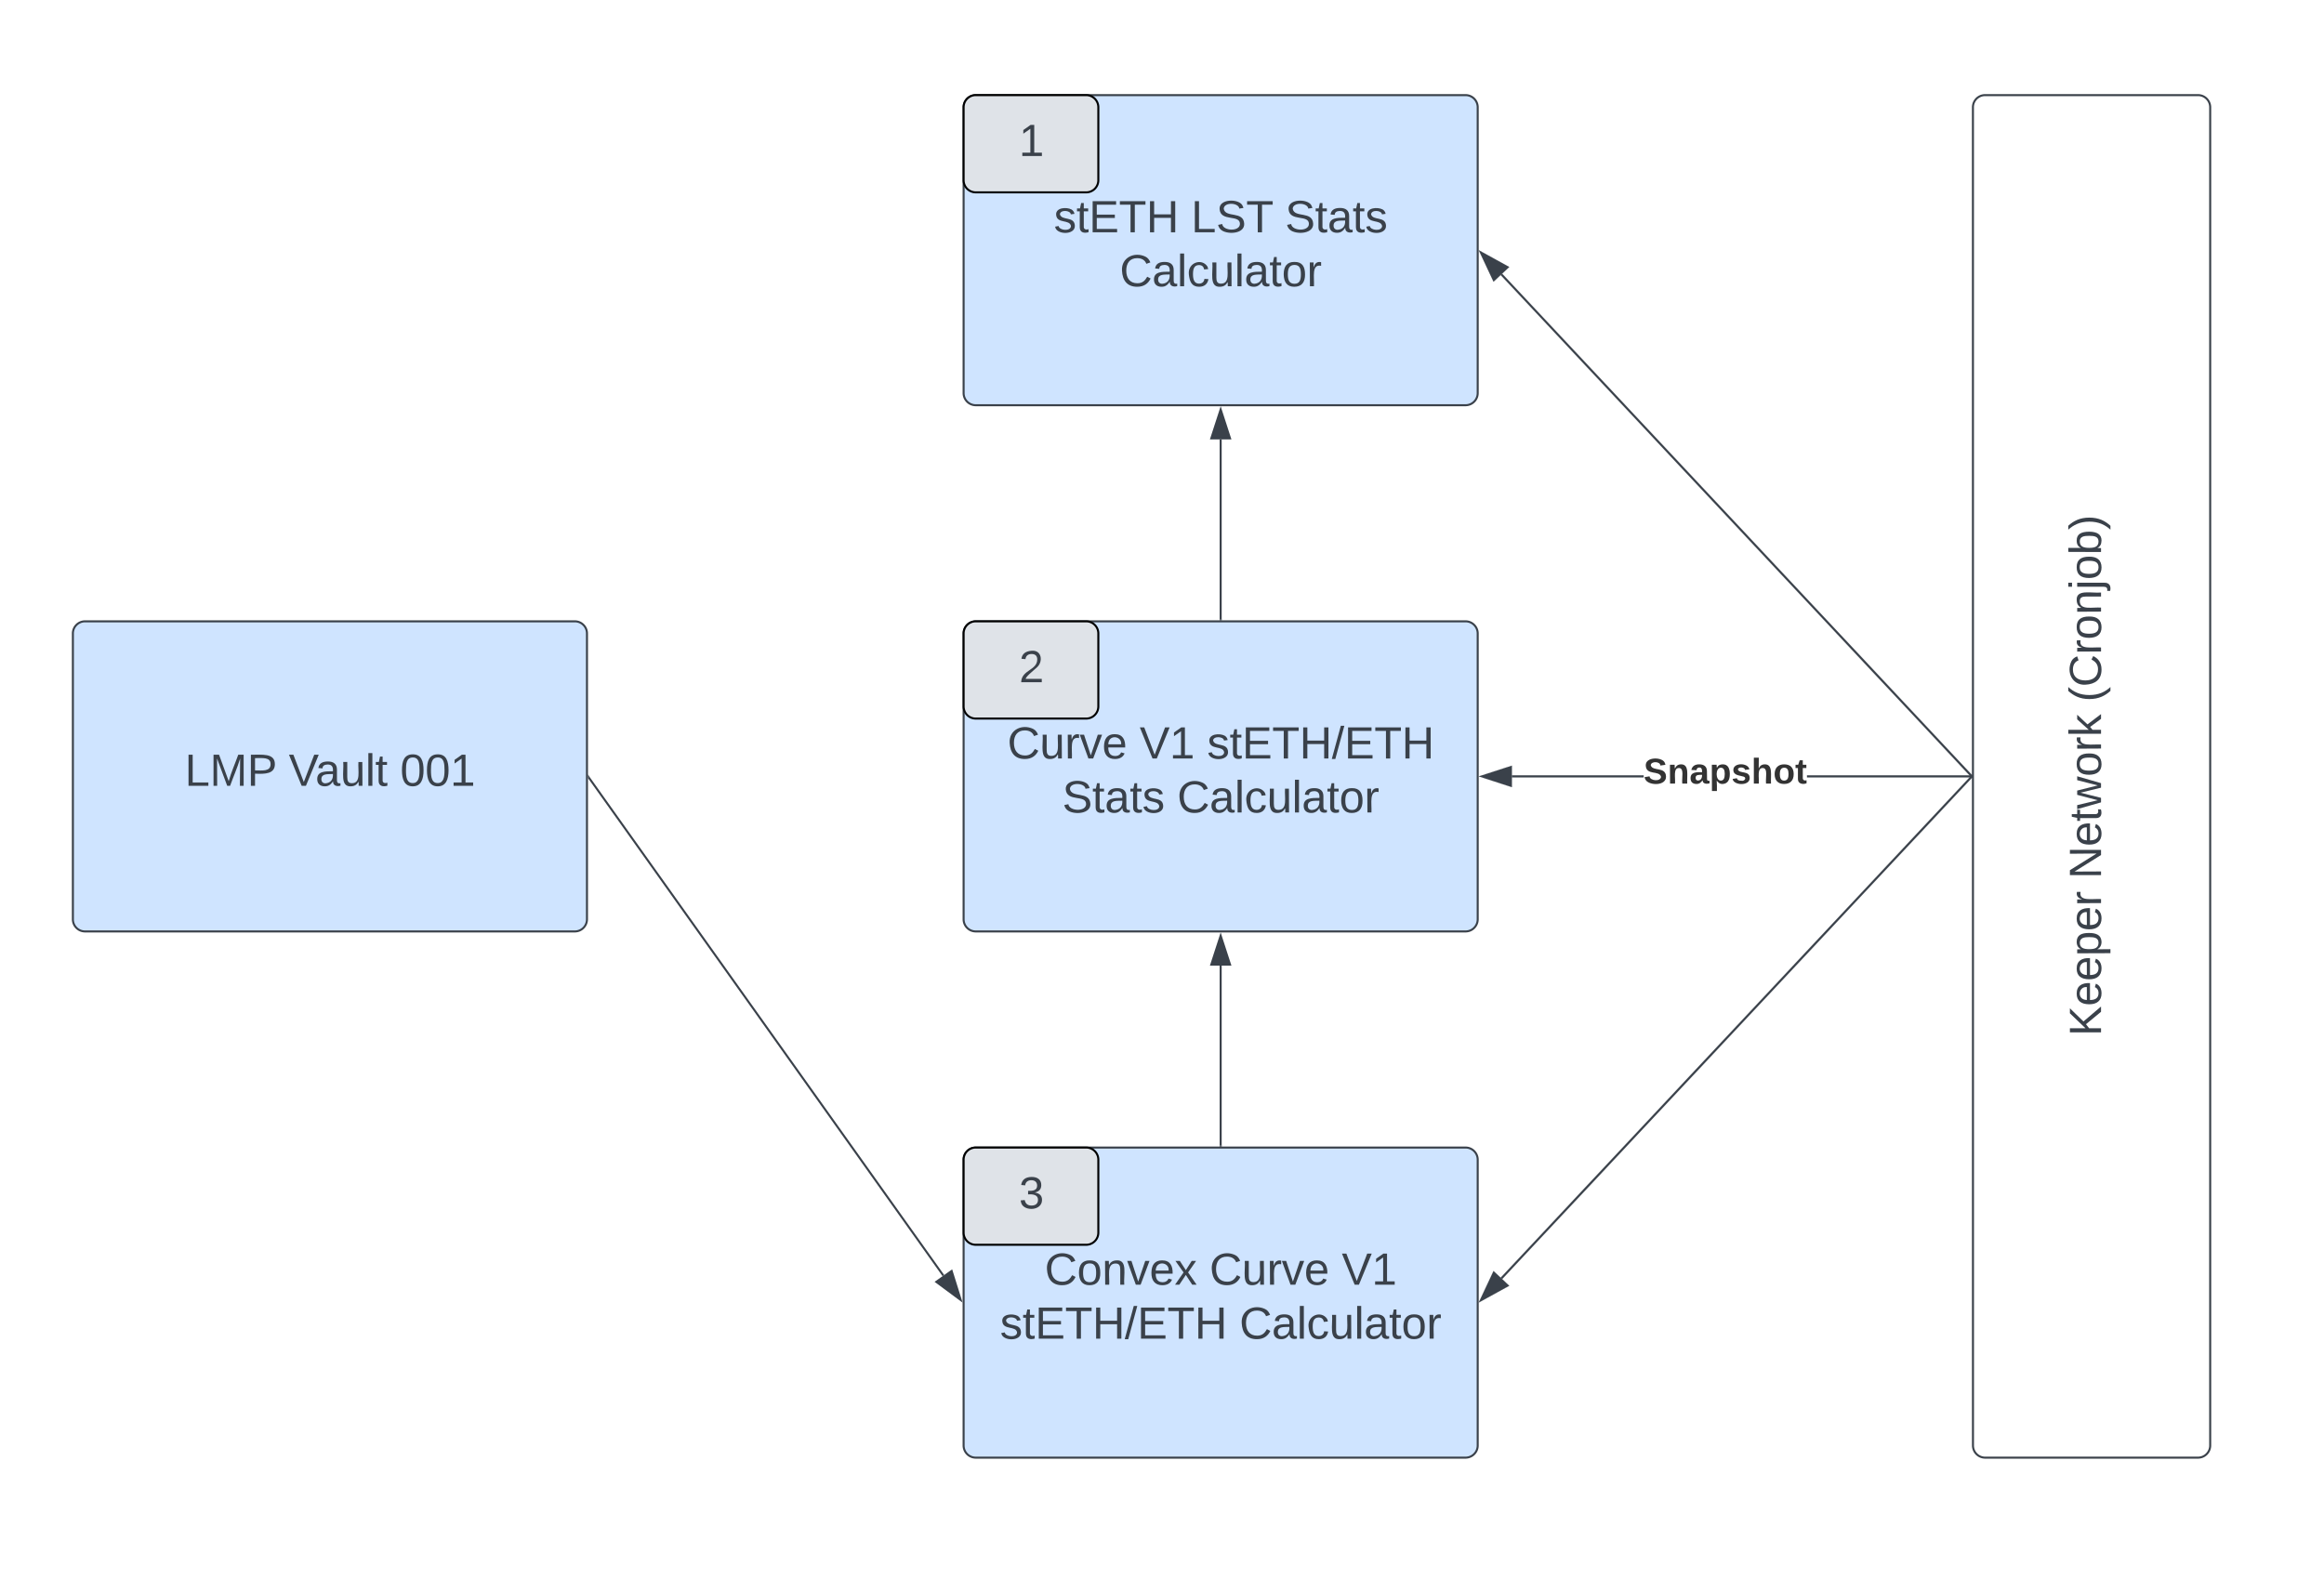 <svg xmlns="http://www.w3.org/2000/svg" xmlns:xlink="http://www.w3.org/1999/xlink" xmlns:lucid="lucid" width="1148" height="780"><g transform="translate(36 -1313)" lucid:page-tab-id="0_0"><path d="M-500 0h2000v2500H-500z" fill="#fff"/><path d="M440 1626a6 6 0 0 1 6-6h241.95a6 6 0 0 1 6 6v141.22a6 6 0 0 1-6 6H446a6 6 0 0 1-6-6z" stroke="#3a414a" fill="#cfe4ff"/><use xlink:href="#a" transform="matrix(1,0,0,1,445,1625) translate(16.63 62.778)"/><use xlink:href="#b" transform="matrix(1,0,0,1,445,1625) translate(81.938 62.778)"/><use xlink:href="#c" transform="matrix(1,0,0,1,445,1625) translate(115.272 62.778)"/><use xlink:href="#d" transform="matrix(1,0,0,1,445,1625) translate(43.728 89.444)"/><use xlink:href="#e" transform="matrix(1,0,0,1,445,1625) translate(100.519 89.444)"/><path d="M440 1886a6 6 0 0 1 6-6h241.95a6 6 0 0 1 6 6v141.22a6 6 0 0 1-6 6H446a6 6 0 0 1-6-6z" stroke="#3a414a" fill="#cfe4ff"/><use xlink:href="#f" transform="matrix(1,0,0,1,445,1885) translate(35.056 62.778)"/><use xlink:href="#g" transform="matrix(1,0,0,1,445,1885) translate(116.475 62.778)"/><use xlink:href="#h" transform="matrix(1,0,0,1,445,1885) translate(181.784 62.778)"/><use xlink:href="#i" transform="matrix(1,0,0,1,445,1885) translate(12.988 89.444)"/><use xlink:href="#e" transform="matrix(1,0,0,1,445,1885) translate(131.259 89.444)"/><path d="M440 1366a6 6 0 0 1 6-6h241.95a6 6 0 0 1 6 6v141.22a6 6 0 0 1-6 6H446a6 6 0 0 1-6-6z" stroke="#3a414a" fill="#cfe4ff"/><use xlink:href="#j" transform="matrix(1,0,0,1,445,1365) translate(39.593 62.778)"/><use xlink:href="#k" transform="matrix(1,0,0,1,445,1365) translate(107.37 62.778)"/><use xlink:href="#l" transform="matrix(1,0,0,1,445,1365) translate(153.79 62.778)"/><use xlink:href="#e" transform="matrix(1,0,0,1,445,1365) translate(72.123 89.444)"/><path d="M938.58 1366a6 6 0 0 1 6-6h105.2a6 6 0 0 1 6 6v661.22a6 6 0 0 1-6 6H944.6a6 6 0 0 1-6-6z" stroke="#3a414a" fill="#fff"/><use xlink:href="#m" transform="matrix(-1.8369701987210297e-16,-1,1,-1.8369701987210297e-16,943.58,2028.219) translate(203.265 58.278)"/><use xlink:href="#n" transform="matrix(-1.8369701987210297e-16,-1,1,-1.8369701987210297e-16,943.58,2028.219) translate(280.981 58.278)"/><use xlink:href="#o" transform="matrix(-1.8369701987210297e-16,-1,1,-1.8369701987210297e-16,943.58,2028.219) translate(368.451 58.278)"/><path d="M440 1366a6 6 0 0 1 6-6h54.55a6 6 0 0 1 6 6v36.04a6 6 0 0 1-6 6H446a6 6 0 0 1-6-6z" stroke="#000" fill="#dfe3e8"/><use xlink:href="#p" transform="matrix(1,0,0,1,445,1365) translate(22.327 25.09)"/><path d="M440 1626a6 6 0 0 1 6-6h54.55a6 6 0 0 1 6 6v36.04a6 6 0 0 1-6 6H446a6 6 0 0 1-6-6z" stroke="#000" fill="#dfe3e8"/><use xlink:href="#q" transform="matrix(1,0,0,1,445,1625) translate(22.327 25.09)"/><path d="M440 1886a6 6 0 0 1 6-6h54.55a6 6 0 0 1 6 6v36.04a6 6 0 0 1-6 6H446a6 6 0 0 1-6-6z" stroke="#000" fill="#dfe3e8"/><use xlink:href="#r" transform="matrix(1,0,0,1,445,1885) translate(22.327 25.09)"/><path d="M938.1 1695.9l-.73.7-232.08-247.7.72-.68z" stroke="#3a414a" stroke-width=".05" fill="#3a414a"/><path d="M938.08 1697.34l-.72-.76.72-.67z" fill="#3a414a"/><path d="M938.1 1697.4l-.77-.82.77-.73zm-.7-.82l.65.7v-1.32z" stroke="#3a414a" stroke-width=".05" fill="#3a414a"/><path d="M708.7 1445.03l-6.77 6.34-6.37-13.58z" fill="#3a414a"/><path d="M709.54 1444.92l-7.77 7.28-7.32-15.6zm-7.45 5.6l5.75-5.38-11.18-6.17zM775.9 1697.1h-65.06v-1h65.06zm161.68 0h-80.94v-1h80.94z" stroke="#3a414a" stroke-width=".05" fill="#3a414a"/><path d="M938.08 1697.1h-.5v-1h.5z" fill="#3a414a"/><path d="M938.1 1697.13h-.56v-1.05h.57zm-.5-1v.95h.45v-.94z" stroke="#3a414a" stroke-width=".05" fill="#3a414a"/><path d="M710.34 1701.24l-14.27-4.63 14.27-4.63z" fill="#3a414a"/><path d="M710.84 1701.93l-16.4-5.32 16.4-5.3zm-13.15-5.32l12.14 3.96v-7.9z" stroke="#3a414a" stroke-width=".05" fill="#3a414a"/><use xlink:href="#s" transform="matrix(1,0,0,1,775.896,1685.943) translate(0 14.222)"/><path d="M938.1 1697.32L706.02 1945l-.73-.7 232.07-247.67z" stroke="#3a414a" stroke-width=".05" fill="#3a414a"/><path d="M938.08 1697.3l-.72-.66.72-.76z" fill="#3a414a"/><path d="M938.1 1697.37l-.77-.73.77-.83zm-.7-.73l.65.62v-1.32z" stroke="#3a414a" stroke-width=".05" fill="#3a414a"/><path d="M708.7 1948.2l-13.14 7.23 6.37-13.58z" fill="#3a414a"/><path d="M709.54 1948.3l-15.1 8.3 7.33-15.6zm-12.87 5.95l11.18-6.17-5.76-5.4z" stroke="#3a414a" stroke-width=".05" fill="#3a414a"/><path d="M0 1626a6 6 0 0 1 6-6h241.95a6 6 0 0 1 6 6v141.22a6 6 0 0 1-6 6H6a6 6 0 0 1-6-6z" stroke="#3a414a" fill="#cfe4ff"/><g><use xlink:href="#t" transform="matrix(1,0,0,1,5,1625) translate(50.272 76.278)"/><use xlink:href="#u" transform="matrix(1,0,0,1,5,1625) translate(101.63 76.278)"/><use xlink:href="#v" transform="matrix(1,0,0,1,5,1625) translate(156.691 76.278)"/></g><path d="M254.74 1697.02L430 1943.26" stroke="#3a414a" fill="none"/><path d="M255.16 1696.74l-.7.5v-1.5z" stroke="#3a414a" stroke-width=".05" fill="#3a414a"/><path d="M438.56 1955.3l-12.05-8.94 7.57-5.38z" stroke="#3a414a" fill="#3a414a"/><path d="M566.98 1879v-88.9" stroke="#3a414a" fill="none"/><path d="M567.48 1879.5h-1v-.5h1z" stroke="#3a414a" stroke-width=".05" fill="#3a414a"/><path d="M566.98 1775.34l4.63 14.26h-9.26z" stroke="#3a414a" fill="#3a414a"/><path d="M566.98 1619v-88.9" stroke="#3a414a" fill="none"/><path d="M567.48 1619.5h-1v-.5h1z" stroke="#3a414a" stroke-width=".05" fill="#3a414a"/><path d="M566.98 1515.34l4.63 14.26h-9.26z" stroke="#3a414a" fill="#3a414a"/><defs><path fill="#3a414a" d="M212-179c-10-28-35-45-73-45-59 0-87 40-87 99 0 60 29 101 89 101 43 0 62-24 78-52l27 14C228-24 195 4 139 4 59 4 22-46 18-125c-6-104 99-153 187-111 19 9 31 26 39 46" id="w"/><path fill="#3a414a" d="M84 4C-5 8 30-112 23-190h32v120c0 31 7 50 39 49 72-2 45-101 50-169h31l1 190h-30c-1-10 1-25-2-33-11 22-28 36-60 37" id="x"/><path fill="#3a414a" d="M114-163C36-179 61-72 57 0H25l-1-190h30c1 12-1 29 2 39 6-27 23-49 58-41v29" id="y"/><path fill="#3a414a" d="M108 0H70L1-190h34L89-25l56-165h34" id="z"/><path fill="#3a414a" d="M100-194c63 0 86 42 84 106H49c0 40 14 67 53 68 26 1 43-12 49-29l28 8c-11 28-37 45-77 45C44 4 14-33 15-96c1-61 26-98 85-98zm52 81c6-60-76-77-97-28-3 7-6 17-6 28h103" id="A"/><g id="a"><use transform="matrix(0.062,0,0,0.062,0,0)" xlink:href="#w"/><use transform="matrix(0.062,0,0,0.062,15.988,0)" xlink:href="#x"/><use transform="matrix(0.062,0,0,0.062,28.333,0)" xlink:href="#y"/><use transform="matrix(0.062,0,0,0.062,35.679,0)" xlink:href="#z"/><use transform="matrix(0.062,0,0,0.062,46.79,0)" xlink:href="#A"/></g><path fill="#3a414a" d="M137 0h-34L2-248h35l83 218 83-218h36" id="B"/><path fill="#3a414a" d="M27 0v-27h64v-190l-56 39v-29l58-41h29v221h61V0H27" id="C"/><g id="b"><use transform="matrix(0.062,0,0,0.062,0,0)" xlink:href="#B"/><use transform="matrix(0.062,0,0,0.062,14.815,0)" xlink:href="#C"/></g><path fill="#3a414a" d="M135-143c-3-34-86-38-87 0 15 53 115 12 119 90S17 21 10-45l28-5c4 36 97 45 98 0-10-56-113-15-118-90-4-57 82-63 122-42 12 7 21 19 24 35" id="D"/><path fill="#3a414a" d="M59-47c-2 24 18 29 38 22v24C64 9 27 4 27-40v-127H5v-23h24l9-43h21v43h35v23H59v120" id="E"/><path fill="#3a414a" d="M30 0v-248h187v28H63v79h144v27H63v87h162V0H30" id="F"/><path fill="#3a414a" d="M127-220V0H93v-220H8v-28h204v28h-85" id="G"/><path fill="#3a414a" d="M197 0v-115H63V0H30v-248h33v105h134v-105h34V0h-34" id="H"/><path fill="#3a414a" d="M0 4l72-265h28L28 4H0" id="I"/><g id="c"><use transform="matrix(0.062,0,0,0.062,0,0)" xlink:href="#D"/><use transform="matrix(0.062,0,0,0.062,11.111,0)" xlink:href="#E"/><use transform="matrix(0.062,0,0,0.062,17.284,0)" xlink:href="#F"/><use transform="matrix(0.062,0,0,0.062,32.099,0)" xlink:href="#G"/><use transform="matrix(0.062,0,0,0.062,45.617,0)" xlink:href="#H"/><use transform="matrix(0.062,0,0,0.062,61.605,0)" xlink:href="#I"/><use transform="matrix(0.062,0,0,0.062,67.778,0)" xlink:href="#F"/><use transform="matrix(0.062,0,0,0.062,82.593,0)" xlink:href="#G"/><use transform="matrix(0.062,0,0,0.062,96.111,0)" xlink:href="#H"/></g><path fill="#3a414a" d="M185-189c-5-48-123-54-124 2 14 75 158 14 163 119 3 78-121 87-175 55-17-10-28-26-33-46l33-7c5 56 141 63 141-1 0-78-155-14-162-118-5-82 145-84 179-34 5 7 8 16 11 25" id="J"/><path fill="#3a414a" d="M141-36C126-15 110 5 73 4 37 3 15-17 15-53c-1-64 63-63 125-63 3-35-9-54-41-54-24 1-41 7-42 31l-33-3c5-37 33-52 76-52 45 0 72 20 72 64v82c-1 20 7 32 28 27v20c-31 9-61-2-59-35zM48-53c0 20 12 33 32 33 41-3 63-29 60-74-43 2-92-5-92 41" id="K"/><g id="d"><use transform="matrix(0.062,0,0,0.062,0,0)" xlink:href="#J"/><use transform="matrix(0.062,0,0,0.062,14.815,0)" xlink:href="#E"/><use transform="matrix(0.062,0,0,0.062,20.988,0)" xlink:href="#K"/><use transform="matrix(0.062,0,0,0.062,33.333,0)" xlink:href="#E"/><use transform="matrix(0.062,0,0,0.062,39.506,0)" xlink:href="#D"/></g><path fill="#3a414a" d="M24 0v-261h32V0H24" id="L"/><path fill="#3a414a" d="M96-169c-40 0-48 33-48 73s9 75 48 75c24 0 41-14 43-38l32 2c-6 37-31 61-74 61-59 0-76-41-82-99-10-93 101-131 147-64 4 7 5 14 7 22l-32 3c-4-21-16-35-41-35" id="M"/><path fill="#3a414a" d="M100-194c62-1 85 37 85 99 1 63-27 99-86 99S16-35 15-95c0-66 28-99 85-99zM99-20c44 1 53-31 53-75 0-43-8-75-51-75s-53 32-53 75 10 74 51 75" id="N"/><g id="e"><use transform="matrix(0.062,0,0,0.062,0,0)" xlink:href="#w"/><use transform="matrix(0.062,0,0,0.062,15.988,0)" xlink:href="#K"/><use transform="matrix(0.062,0,0,0.062,28.333,0)" xlink:href="#L"/><use transform="matrix(0.062,0,0,0.062,33.21,0)" xlink:href="#M"/><use transform="matrix(0.062,0,0,0.062,44.321,0)" xlink:href="#x"/><use transform="matrix(0.062,0,0,0.062,56.667,0)" xlink:href="#L"/><use transform="matrix(0.062,0,0,0.062,61.543,0)" xlink:href="#K"/><use transform="matrix(0.062,0,0,0.062,73.889,0)" xlink:href="#E"/><use transform="matrix(0.062,0,0,0.062,80.062,0)" xlink:href="#N"/><use transform="matrix(0.062,0,0,0.062,92.407,0)" xlink:href="#y"/></g><path fill="#3a414a" d="M117-194c89-4 53 116 60 194h-32v-121c0-31-8-49-39-48C34-167 62-67 57 0H25l-1-190h30c1 10-1 24 2 32 11-22 29-35 61-36" id="O"/><path fill="#3a414a" d="M141 0L90-78 38 0H4l68-98-65-92h35l48 74 47-74h35l-64 92 68 98h-35" id="P"/><g id="f"><use transform="matrix(0.062,0,0,0.062,0,0)" xlink:href="#w"/><use transform="matrix(0.062,0,0,0.062,15.988,0)" xlink:href="#N"/><use transform="matrix(0.062,0,0,0.062,28.333,0)" xlink:href="#O"/><use transform="matrix(0.062,0,0,0.062,40.679,0)" xlink:href="#z"/><use transform="matrix(0.062,0,0,0.062,51.79,0)" xlink:href="#A"/><use transform="matrix(0.062,0,0,0.062,64.136,0)" xlink:href="#P"/></g><g id="g"><use transform="matrix(0.062,0,0,0.062,0,0)" xlink:href="#w"/><use transform="matrix(0.062,0,0,0.062,15.988,0)" xlink:href="#x"/><use transform="matrix(0.062,0,0,0.062,28.333,0)" xlink:href="#y"/><use transform="matrix(0.062,0,0,0.062,35.679,0)" xlink:href="#z"/><use transform="matrix(0.062,0,0,0.062,46.79,0)" xlink:href="#A"/></g><g id="h"><use transform="matrix(0.062,0,0,0.062,0,0)" xlink:href="#B"/><use transform="matrix(0.062,0,0,0.062,14.815,0)" xlink:href="#C"/></g><g id="i"><use transform="matrix(0.062,0,0,0.062,0,0)" xlink:href="#D"/><use transform="matrix(0.062,0,0,0.062,11.111,0)" xlink:href="#E"/><use transform="matrix(0.062,0,0,0.062,17.284,0)" xlink:href="#F"/><use transform="matrix(0.062,0,0,0.062,32.099,0)" xlink:href="#G"/><use transform="matrix(0.062,0,0,0.062,45.617,0)" xlink:href="#H"/><use transform="matrix(0.062,0,0,0.062,61.605,0)" xlink:href="#I"/><use transform="matrix(0.062,0,0,0.062,67.778,0)" xlink:href="#F"/><use transform="matrix(0.062,0,0,0.062,82.593,0)" xlink:href="#G"/><use transform="matrix(0.062,0,0,0.062,96.111,0)" xlink:href="#H"/></g><g id="j"><use transform="matrix(0.062,0,0,0.062,0,0)" xlink:href="#D"/><use transform="matrix(0.062,0,0,0.062,11.111,0)" xlink:href="#E"/><use transform="matrix(0.062,0,0,0.062,17.284,0)" xlink:href="#F"/><use transform="matrix(0.062,0,0,0.062,32.099,0)" xlink:href="#G"/><use transform="matrix(0.062,0,0,0.062,45.617,0)" xlink:href="#H"/></g><path fill="#3a414a" d="M30 0v-248h33v221h125V0H30" id="Q"/><g id="k"><use transform="matrix(0.062,0,0,0.062,0,0)" xlink:href="#Q"/><use transform="matrix(0.062,0,0,0.062,12.346,0)" xlink:href="#J"/><use transform="matrix(0.062,0,0,0.062,27.16,0)" xlink:href="#G"/></g><g id="l"><use transform="matrix(0.062,0,0,0.062,0,0)" xlink:href="#J"/><use transform="matrix(0.062,0,0,0.062,14.815,0)" xlink:href="#E"/><use transform="matrix(0.062,0,0,0.062,20.988,0)" xlink:href="#K"/><use transform="matrix(0.062,0,0,0.062,33.333,0)" xlink:href="#E"/><use transform="matrix(0.062,0,0,0.062,39.506,0)" xlink:href="#D"/></g><path fill="#3a414a" d="M194 0L95-120 63-95V0H30v-248h33v124l119-124h40L117-140 236 0h-42" id="R"/><path fill="#3a414a" d="M115-194c55 1 70 41 70 98S169 2 115 4C84 4 66-9 55-30l1 105H24l-1-265h31l2 30c10-21 28-34 59-34zm-8 174c40 0 45-34 45-75s-6-73-45-74c-42 0-51 32-51 76 0 43 10 73 51 73" id="S"/><g id="m"><use transform="matrix(0.062,0,0,0.062,0,0)" xlink:href="#R"/><use transform="matrix(0.062,0,0,0.062,14.815,0)" xlink:href="#A"/><use transform="matrix(0.062,0,0,0.062,27.16,0)" xlink:href="#A"/><use transform="matrix(0.062,0,0,0.062,39.506,0)" xlink:href="#S"/><use transform="matrix(0.062,0,0,0.062,51.852,0)" xlink:href="#A"/><use transform="matrix(0.062,0,0,0.062,64.198,0)" xlink:href="#y"/></g><path fill="#3a414a" d="M190 0L58-211 59 0H30v-248h39L202-35l-2-213h31V0h-41" id="T"/><path fill="#3a414a" d="M206 0h-36l-40-164L89 0H53L-1-190h32L70-26l43-164h34l41 164 42-164h31" id="U"/><path fill="#3a414a" d="M143 0L79-87 56-68V0H24v-261h32v163l83-92h37l-77 82L181 0h-38" id="V"/><g id="n"><use transform="matrix(0.062,0,0,0.062,0,0)" xlink:href="#T"/><use transform="matrix(0.062,0,0,0.062,15.988,0)" xlink:href="#A"/><use transform="matrix(0.062,0,0,0.062,28.333,0)" xlink:href="#E"/><use transform="matrix(0.062,0,0,0.062,34.506,0)" xlink:href="#U"/><use transform="matrix(0.062,0,0,0.062,50.494,0)" xlink:href="#N"/><use transform="matrix(0.062,0,0,0.062,62.84,0)" xlink:href="#y"/><use transform="matrix(0.062,0,0,0.062,70.185,0)" xlink:href="#V"/></g><path fill="#3a414a" d="M87 75C49 33 22-17 22-94c0-76 28-126 65-167h31c-38 41-64 92-64 168S80 34 118 75H87" id="W"/><path fill="#3a414a" d="M24-231v-30h32v30H24zM-9 49c24 4 33-6 33-30v-209h32V24c2 40-23 58-65 49V49" id="X"/><path fill="#3a414a" d="M115-194c53 0 69 39 70 98 0 66-23 100-70 100C84 3 66-7 56-30L54 0H23l1-261h32v101c10-23 28-34 59-34zm-8 174c40 0 45-34 45-75 0-40-5-75-45-74-42 0-51 32-51 76 0 43 10 73 51 73" id="Y"/><path fill="#3a414a" d="M33-261c38 41 65 92 65 168S71 34 33 75H2C39 34 66-17 66-93S39-220 2-261h31" id="Z"/><g id="o"><use transform="matrix(0.062,0,0,0.062,0,0)" xlink:href="#W"/><use transform="matrix(0.062,0,0,0.062,7.346,0)" xlink:href="#w"/><use transform="matrix(0.062,0,0,0.062,23.333,0)" xlink:href="#y"/><use transform="matrix(0.062,0,0,0.062,30.679,0)" xlink:href="#N"/><use transform="matrix(0.062,0,0,0.062,43.025,0)" xlink:href="#O"/><use transform="matrix(0.062,0,0,0.062,55.37,0)" xlink:href="#X"/><use transform="matrix(0.062,0,0,0.062,60.247,0)" xlink:href="#N"/><use transform="matrix(0.062,0,0,0.062,72.593,0)" xlink:href="#Y"/><use transform="matrix(0.062,0,0,0.062,84.938,0)" xlink:href="#Z"/></g><use transform="matrix(0.062,0,0,0.062,0,0)" xlink:href="#C" id="p"/><path fill="#3a414a" d="M101-251c82-7 93 87 43 132L82-64C71-53 59-42 53-27h129V0H18c2-99 128-94 128-182 0-28-16-43-45-43s-46 15-49 41l-32-3c6-41 34-60 81-64" id="aa"/><use transform="matrix(0.062,0,0,0.062,0,0)" xlink:href="#aa" id="q"/><path fill="#3a414a" d="M126-127c33 6 58 20 58 59 0 88-139 92-164 29-3-8-5-16-6-25l32-3c6 27 21 44 54 44 32 0 52-15 52-46 0-38-36-46-79-43v-28c39 1 72-4 72-42 0-27-17-43-46-43-28 0-47 15-49 41l-32-3c6-42 35-63 81-64 48-1 79 21 79 65 0 36-21 52-52 59" id="ab"/><use transform="matrix(0.062,0,0,0.062,0,0)" xlink:href="#ab" id="r"/><path fill="#333" d="M169-182c-1-43-94-46-97-3 18 66 151 10 154 114 3 95-165 93-204 36-6-8-10-19-12-30l50-8c3 46 112 56 116 5-17-69-150-10-154-114-4-87 153-88 188-35 5 8 8 18 10 28" id="ac"/><path fill="#333" d="M135-194c87-1 58 113 63 194h-50c-7-57 23-157-34-157-59 0-34 97-39 157H25l-1-190h47c2 12-1 28 3 38 12-26 28-41 61-42" id="ad"/><path fill="#333" d="M133-34C117-15 103 5 69 4 32 3 11-16 11-54c-1-60 55-63 116-61 1-26-3-47-28-47-18 1-26 9-28 27l-52-2c7-38 36-58 82-57s74 22 75 68l1 82c-1 14 12 18 25 15v27c-30 8-71 5-69-32zm-48 3c29 0 43-24 42-57-32 0-66-3-65 30 0 17 8 27 23 27" id="ae"/><path fill="#333" d="M135-194c53 0 70 44 70 98 0 56-19 98-73 100-31 1-45-17-59-34 3 33 2 69 2 105H25l-1-265h48c2 10 0 23 3 31 11-24 29-35 60-35zM114-30c33 0 39-31 40-66 0-38-9-64-40-64-56 0-55 130 0 130" id="af"/><path fill="#333" d="M137-138c1-29-70-34-71-4 15 46 118 7 119 86 1 83-164 76-172 9l43-7c4 19 20 25 44 25 33 8 57-30 24-41C81-84 22-81 20-136c-2-80 154-74 161-7" id="ag"/><path fill="#333" d="M114-157C55-157 80-60 75 0H25v-261h50l-1 109c12-26 28-41 61-42 86-1 58 113 63 194h-50c-7-57 23-157-34-157" id="ah"/><path fill="#333" d="M110-194c64 0 96 36 96 99 0 64-35 99-97 99-61 0-95-36-95-99 0-62 34-99 96-99zm-1 164c35 0 45-28 45-65 0-40-10-65-43-65-34 0-45 26-45 65 0 36 10 65 43 65" id="ai"/><path fill="#333" d="M115-3C79 11 28 4 28-45v-112H4v-33h27l15-45h31v45h36v33H77v99c-1 23 16 31 38 25v30" id="aj"/><g id="s"><use transform="matrix(0.049,0,0,0.049,0,0)" xlink:href="#ac"/><use transform="matrix(0.049,0,0,0.049,11.852,0)" xlink:href="#ad"/><use transform="matrix(0.049,0,0,0.049,22.667,0)" xlink:href="#ae"/><use transform="matrix(0.049,0,0,0.049,32.543,0)" xlink:href="#af"/><use transform="matrix(0.049,0,0,0.049,43.358,0)" xlink:href="#ag"/><use transform="matrix(0.049,0,0,0.049,53.235,0)" xlink:href="#ah"/><use transform="matrix(0.049,0,0,0.049,64.049,0)" xlink:href="#ai"/><use transform="matrix(0.049,0,0,0.049,74.864,0)" xlink:href="#aj"/></g><path fill="#3a414a" d="M240 0l2-218c-23 76-54 145-80 218h-23L58-218 59 0H30v-248h44l77 211c21-75 51-140 76-211h43V0h-30" id="ak"/><path fill="#3a414a" d="M30-248c87 1 191-15 191 75 0 78-77 80-158 76V0H30v-248zm33 125c57 0 124 11 124-50 0-59-68-47-124-48v98" id="al"/><g id="t"><use transform="matrix(0.062,0,0,0.062,0,0)" xlink:href="#Q"/><use transform="matrix(0.062,0,0,0.062,12.346,0)" xlink:href="#ak"/><use transform="matrix(0.062,0,0,0.062,30.802,0)" xlink:href="#al"/></g><g id="u"><use transform="matrix(0.062,0,0,0.062,0,0)" xlink:href="#B"/><use transform="matrix(0.062,0,0,0.062,13.148,0)" xlink:href="#K"/><use transform="matrix(0.062,0,0,0.062,25.494,0)" xlink:href="#x"/><use transform="matrix(0.062,0,0,0.062,37.84,0)" xlink:href="#L"/><use transform="matrix(0.062,0,0,0.062,42.716,0)" xlink:href="#E"/></g><path fill="#3a414a" d="M101-251c68 0 85 55 85 127S166 4 100 4C33 4 14-52 14-124c0-73 17-127 87-127zm-1 229c47 0 54-49 54-102s-4-102-53-102c-51 0-55 48-55 102 0 53 5 102 54 102" id="am"/><g id="v"><use transform="matrix(0.062,0,0,0.062,0,0)" xlink:href="#am"/><use transform="matrix(0.062,0,0,0.062,12.346,0)" xlink:href="#am"/><use transform="matrix(0.062,0,0,0.062,24.691,0)" xlink:href="#C"/></g></defs></g></svg>